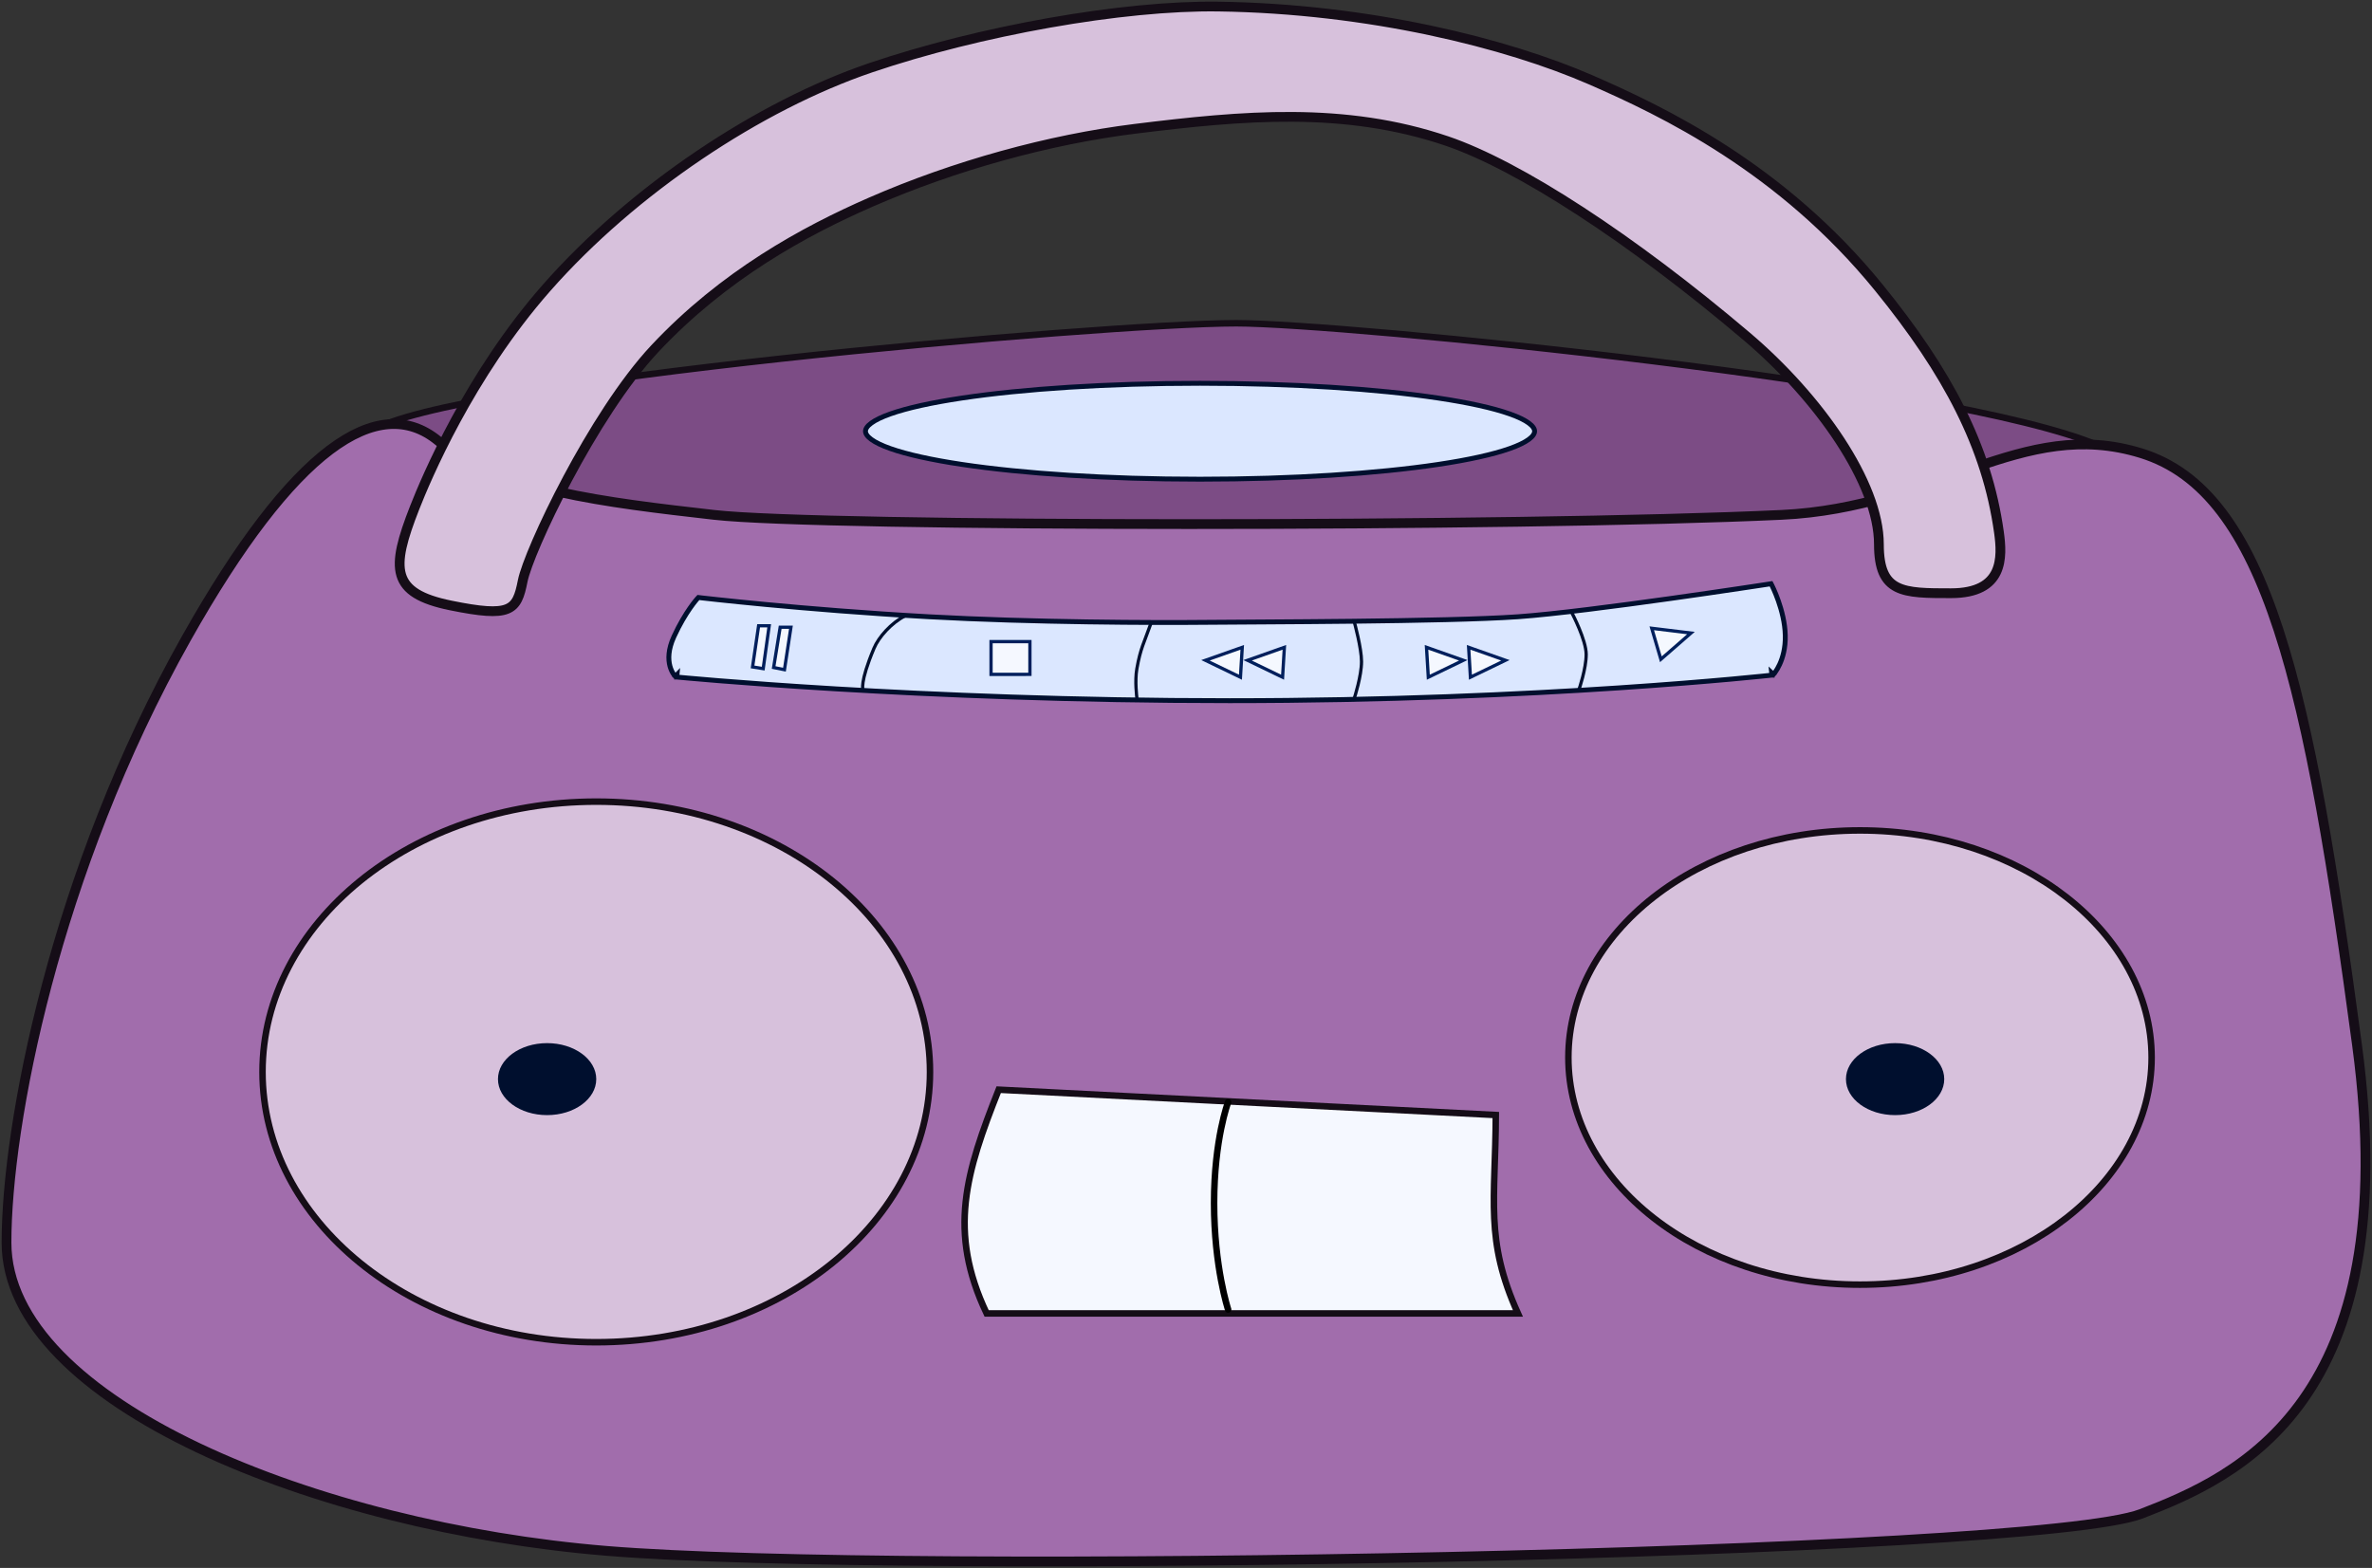 <svg width="729" height="482" viewBox="0 0 729 482" fill="none" xmlns="http://www.w3.org/2000/svg">
<rect x="0" y="0" width="729" height="482" fill="#333333" stroke="none"/>
<path d="M379.967 99.37C412.432 99.37 600.735 117.894 645.006 136.991C659.763 148.449 603.783 170.666 601.324 171.94L582.877 198.676C458.671 201.222 205.832 204.023 188.124 194.856C165.988 183.398 165.988 160.481 165.988 152.842C165.988 145.204 92.067 147.843 114.203 132.565C136.338 117.287 339.384 99.37 379.967 99.37Z" fill="#7C4C85" stroke="#150D17" stroke-width="2"/>
<path d="M57.286 196.188C90.088 137.908 116.258 120.364 134.687 135.529C153.115 150.694 186.287 154.485 219.459 158.276C252.428 162.044 466.404 162.067 547.49 158.276C595.405 156.036 621.205 127.946 658.062 139.32C696.841 151.286 709.663 211.353 724.406 321.298C739.149 431.244 687.548 453.991 658.062 465.365C625.505 477.923 278.429 484.321 186.286 476.739C97.804 469.457 2 431.244 2 381.958C2 345.991 16.744 268.221 57.286 196.188Z" fill="#A16DAC" stroke="#150D17" stroke-width="3"/>
<path d="M348.757 39.606C381.954 35.482 413.193 32.661 444.665 43.346C466.797 50.861 501.471 73.405 536.881 103.462C559.013 122.249 577.456 148.549 577.456 167.335C577.456 182.363 584.832 182.363 599.585 182.363H599.588C615.885 182.364 615.431 171.343 614.342 163.578C610.654 137.278 598.567 114.419 577.456 88.433C547.524 51.589 511.06 34.222 488.929 24.56C463.108 13.289 420.791 2.694 374.581 2.017C344.958 1.583 300.804 9.547 267.607 20.819C233.35 32.452 194.59 58.25 168.016 88.433C144.221 115.46 130.927 147.188 127.442 156.063C120.065 174.849 120.065 182.363 138.508 186.121C156.951 189.878 158.84 187.772 160.64 178.606C162.439 169.441 182.186 127.528 201.215 107.219C222.491 84.512 247.205 71.067 267.606 62.149C293.431 50.861 322.587 42.856 348.757 39.606Z" fill="#D7C1DC" stroke="#150D17" stroke-width="3"/>
<path d="M183.25 246.426C240.103 246.426 285.821 283.813 285.821 329.519C285.821 375.225 240.103 412.611 183.25 412.611C126.397 412.611 80.679 375.225 80.679 329.519C80.679 283.813 126.397 246.426 183.25 246.426Z" fill="#D7C1DC" stroke="#150D17" stroke-width="2"/>
<path d="M571.643 255.278C621.385 255.278 661.267 286.75 661.268 325.092C661.268 363.434 621.385 394.908 571.643 394.908C521.9 394.908 482.018 363.434 482.018 325.092C482.018 286.75 521.901 255.278 571.643 255.278Z" fill="#D7C1DC" stroke="#150D17" stroke-width="2"/>
<path d="M459.713 342.763C459.632 368.922 456.284 381.095 466.513 403.759H303.229C297.226 391.1 295.647 380.275 296.805 369.458C297.964 358.625 301.868 347.757 306.939 334.98L459.713 342.763Z" fill="#F5F8FF" stroke="#150D17" stroke-width="2"/>
<path d="M544.496 206.796L545.046 207.305L545.064 207.286C545.073 207.275 545.086 207.261 545.102 207.243C545.134 207.206 545.177 207.154 545.232 207.086C545.342 206.952 545.494 206.756 545.673 206.498C546.031 205.984 546.499 205.223 546.959 204.22C547.881 202.211 548.769 199.234 548.678 195.319C548.588 191.418 547.55 187.567 546.548 184.711C546.046 183.279 545.548 182.087 545.176 181.251C544.99 180.833 544.835 180.503 544.726 180.277C544.671 180.164 544.627 180.077 544.598 180.018C544.583 179.988 544.572 179.965 544.564 179.949C544.56 179.941 544.556 179.935 544.554 179.931C544.553 179.929 544.552 179.927 544.551 179.926L544.55 179.924L544.55 179.923L544.303 179.445L543.771 179.527L543.87 180.181C543.771 179.534 543.77 179.527 543.77 179.527L543.768 179.527C543.766 179.527 543.763 179.528 543.76 179.528C543.753 179.529 543.744 179.531 543.731 179.533C543.704 179.537 543.664 179.543 543.612 179.551C543.507 179.567 543.351 179.592 543.147 179.623C542.738 179.686 542.136 179.777 541.361 179.895C539.812 180.131 537.574 180.469 534.82 180.879C529.311 181.701 521.734 182.813 513.465 183.974C496.917 186.296 477.627 188.81 466.569 189.59C444.422 191.153 385.329 191.153 370.384 191.314C355.477 191.475 317.006 191.345 285.36 189.59C265.926 188.511 248.341 187.043 235.614 185.845C229.251 185.246 224.102 184.714 220.546 184.332C218.767 184.141 217.387 183.987 216.451 183.882C215.984 183.829 215.627 183.789 215.387 183.761C215.268 183.747 215.177 183.737 215.116 183.729C215.086 183.726 215.064 183.723 215.049 183.721C215.041 183.72 215.035 183.72 215.031 183.72C215.029 183.72 215.028 183.719 215.027 183.719L215.026 183.719L214.648 183.674L214.388 183.953L214.388 183.954L214.387 183.955C214.386 183.956 214.384 183.957 214.383 183.958C214.381 183.961 214.377 183.965 214.373 183.969C214.365 183.978 214.353 183.991 214.338 184.007C214.308 184.041 214.265 184.089 214.21 184.153C214.099 184.28 213.938 184.468 213.736 184.716C213.332 185.214 212.76 185.954 212.078 186.934C210.713 188.895 208.908 191.82 207.128 195.699C205.301 199.679 205.341 202.7 205.896 204.767C206.172 205.793 206.568 206.566 206.904 207.089C207.072 207.35 207.224 207.549 207.339 207.687C207.396 207.756 207.444 207.809 207.479 207.848C207.497 207.867 207.512 207.882 207.523 207.894C207.529 207.899 207.534 207.904 207.538 207.908C207.54 207.91 207.542 207.912 207.543 207.914L207.546 207.916L208.071 207.381M544.496 206.796L544.577 207.541C544.577 207.541 544.576 207.541 544.575 207.541L544.526 207.547C544.491 207.551 544.439 207.556 544.371 207.564C544.234 207.578 544.03 207.6 543.76 207.629C543.219 207.687 542.414 207.772 541.355 207.879C539.237 208.094 536.106 208.401 532.049 208.769C523.934 209.506 512.114 210.488 497.291 211.47C467.645 213.434 425.983 215.397 377.914 215.397C329.846 215.397 287.371 213.58 256.911 211.762C241.681 210.854 229.454 209.945 221.034 209.263C216.825 208.922 213.567 208.639 211.36 208.44C210.257 208.341 209.417 208.262 208.852 208.209C208.57 208.182 208.356 208.162 208.213 208.148C208.142 208.141 208.088 208.136 208.052 208.133C208.034 208.131 208.02 208.13 208.011 208.129C208.007 208.128 208.003 208.127 208.001 208.127L207.999 208.127L208.071 207.381M544.496 206.796L544.578 207.541L544.855 207.51L545.045 207.306L544.496 206.796ZM208.071 207.381L207.547 207.917L207.735 208.101L207.998 208.127L208.071 207.381Z" fill="#DBE7FF" stroke="#000F2E" stroke-width="1.5"/>
<path d="M368.815 117.824C397.391 117.824 423.245 119.557 441.94 122.353C451.294 123.752 458.824 125.412 463.998 127.242C466.59 128.159 468.546 129.103 469.84 130.049C471.155 131.01 471.637 131.859 471.637 132.565C471.637 133.271 471.155 134.12 469.84 135.081C468.546 136.027 466.59 136.971 463.998 137.888C458.824 139.717 451.294 141.377 441.94 142.776C423.245 145.572 397.391 147.306 368.815 147.306C340.24 147.306 314.386 145.573 295.69 142.776C286.337 141.377 278.808 139.717 273.634 137.888C271.042 136.971 269.085 136.027 267.791 135.081C266.476 134.12 265.994 133.271 265.994 132.565C265.994 131.859 266.476 131.01 267.791 130.049C269.085 129.103 271.042 128.159 273.634 127.242C278.808 125.412 286.337 123.752 295.69 122.353C314.386 119.557 340.24 117.824 368.815 117.824Z" fill="#DBE7FF" stroke="#000F2E" stroke-width="1.5"/>
<ellipse cx="168.146" cy="331.731" rx="15.104" ry="11.065" fill="#000F2E"/>
<ellipse cx="582.431" cy="331.731" rx="15.104" ry="11.065" fill="#000F2E"/>
<path d="M377.446 338.813C377.446 338.813 373.131 350.172 373.131 369.843C373.131 389.513 377.446 402.546 377.446 402.546" stroke="black" stroke-width="2" stroke-linecap="round"/>
<path d="M278.191 189.305C273.876 191.518 270.051 195.86 268.617 199.27C264.103 209.999 265.244 212.143 265.244 212.143" stroke="#000F2E" stroke-linecap="round"/>
<path d="M353.711 191.651C351.566 197.745 350.524 199.212 349.395 205.593C348.727 209.37 349.396 214.445 349.396 214.445" stroke="#000F2E" stroke-linecap="round"/>
<path d="M416.286 191.43C416.286 191.43 418.444 199.255 418.444 203.38C418.444 207.806 416.286 214.444 416.286 214.444" stroke="#000F2E" stroke-linecap="round"/>
<path d="M483.176 188.553C483.176 188.553 487.491 196.741 487.491 201.167C487.491 205.592 485.334 211.789 485.334 211.789" stroke="#000F2E" stroke-linecap="round"/>
<path d="M316.53 207.304L304.582 207.305L304.583 197.24L316.529 197.24L316.53 207.304Z" fill="#F5F8FF" stroke="#001F5C"/>
<path d="M510.445 202.669L507.64 193.139L519.69 194.607L510.445 202.669Z" fill="#F5F8FF" stroke="#001F5C"/>
<path d="M438.968 208.181L438.416 198.992L449.72 202.982L438.968 208.181Z" fill="#F5F8FF" stroke="#001F5C"/>
<path d="M394.182 208.181L394.734 198.992L383.429 202.982L394.182 208.181Z" fill="#F5F8FF" stroke="#001F5C"/>
<path d="M451.914 208.181L451.362 198.992L462.666 202.982L451.914 208.181Z" fill="#F5F8FF" stroke="#001F5C"/>
<path d="M381.235 208.181L381.786 198.992L370.482 202.982L381.235 208.181Z" fill="#F5F8FF" stroke="#001F5C"/>
<path d="M234.56 205.542L231.287 205.019L233.144 192.372L236.401 192.373L234.56 205.542Z" fill="#F5F8FF" stroke="#001F5C"/>
<path d="M241.093 205.864L237.764 205.197L239.776 192.815L243.084 192.815L241.093 205.864Z" fill="#F5F8FF" stroke="#001F5C"/>
</svg>
